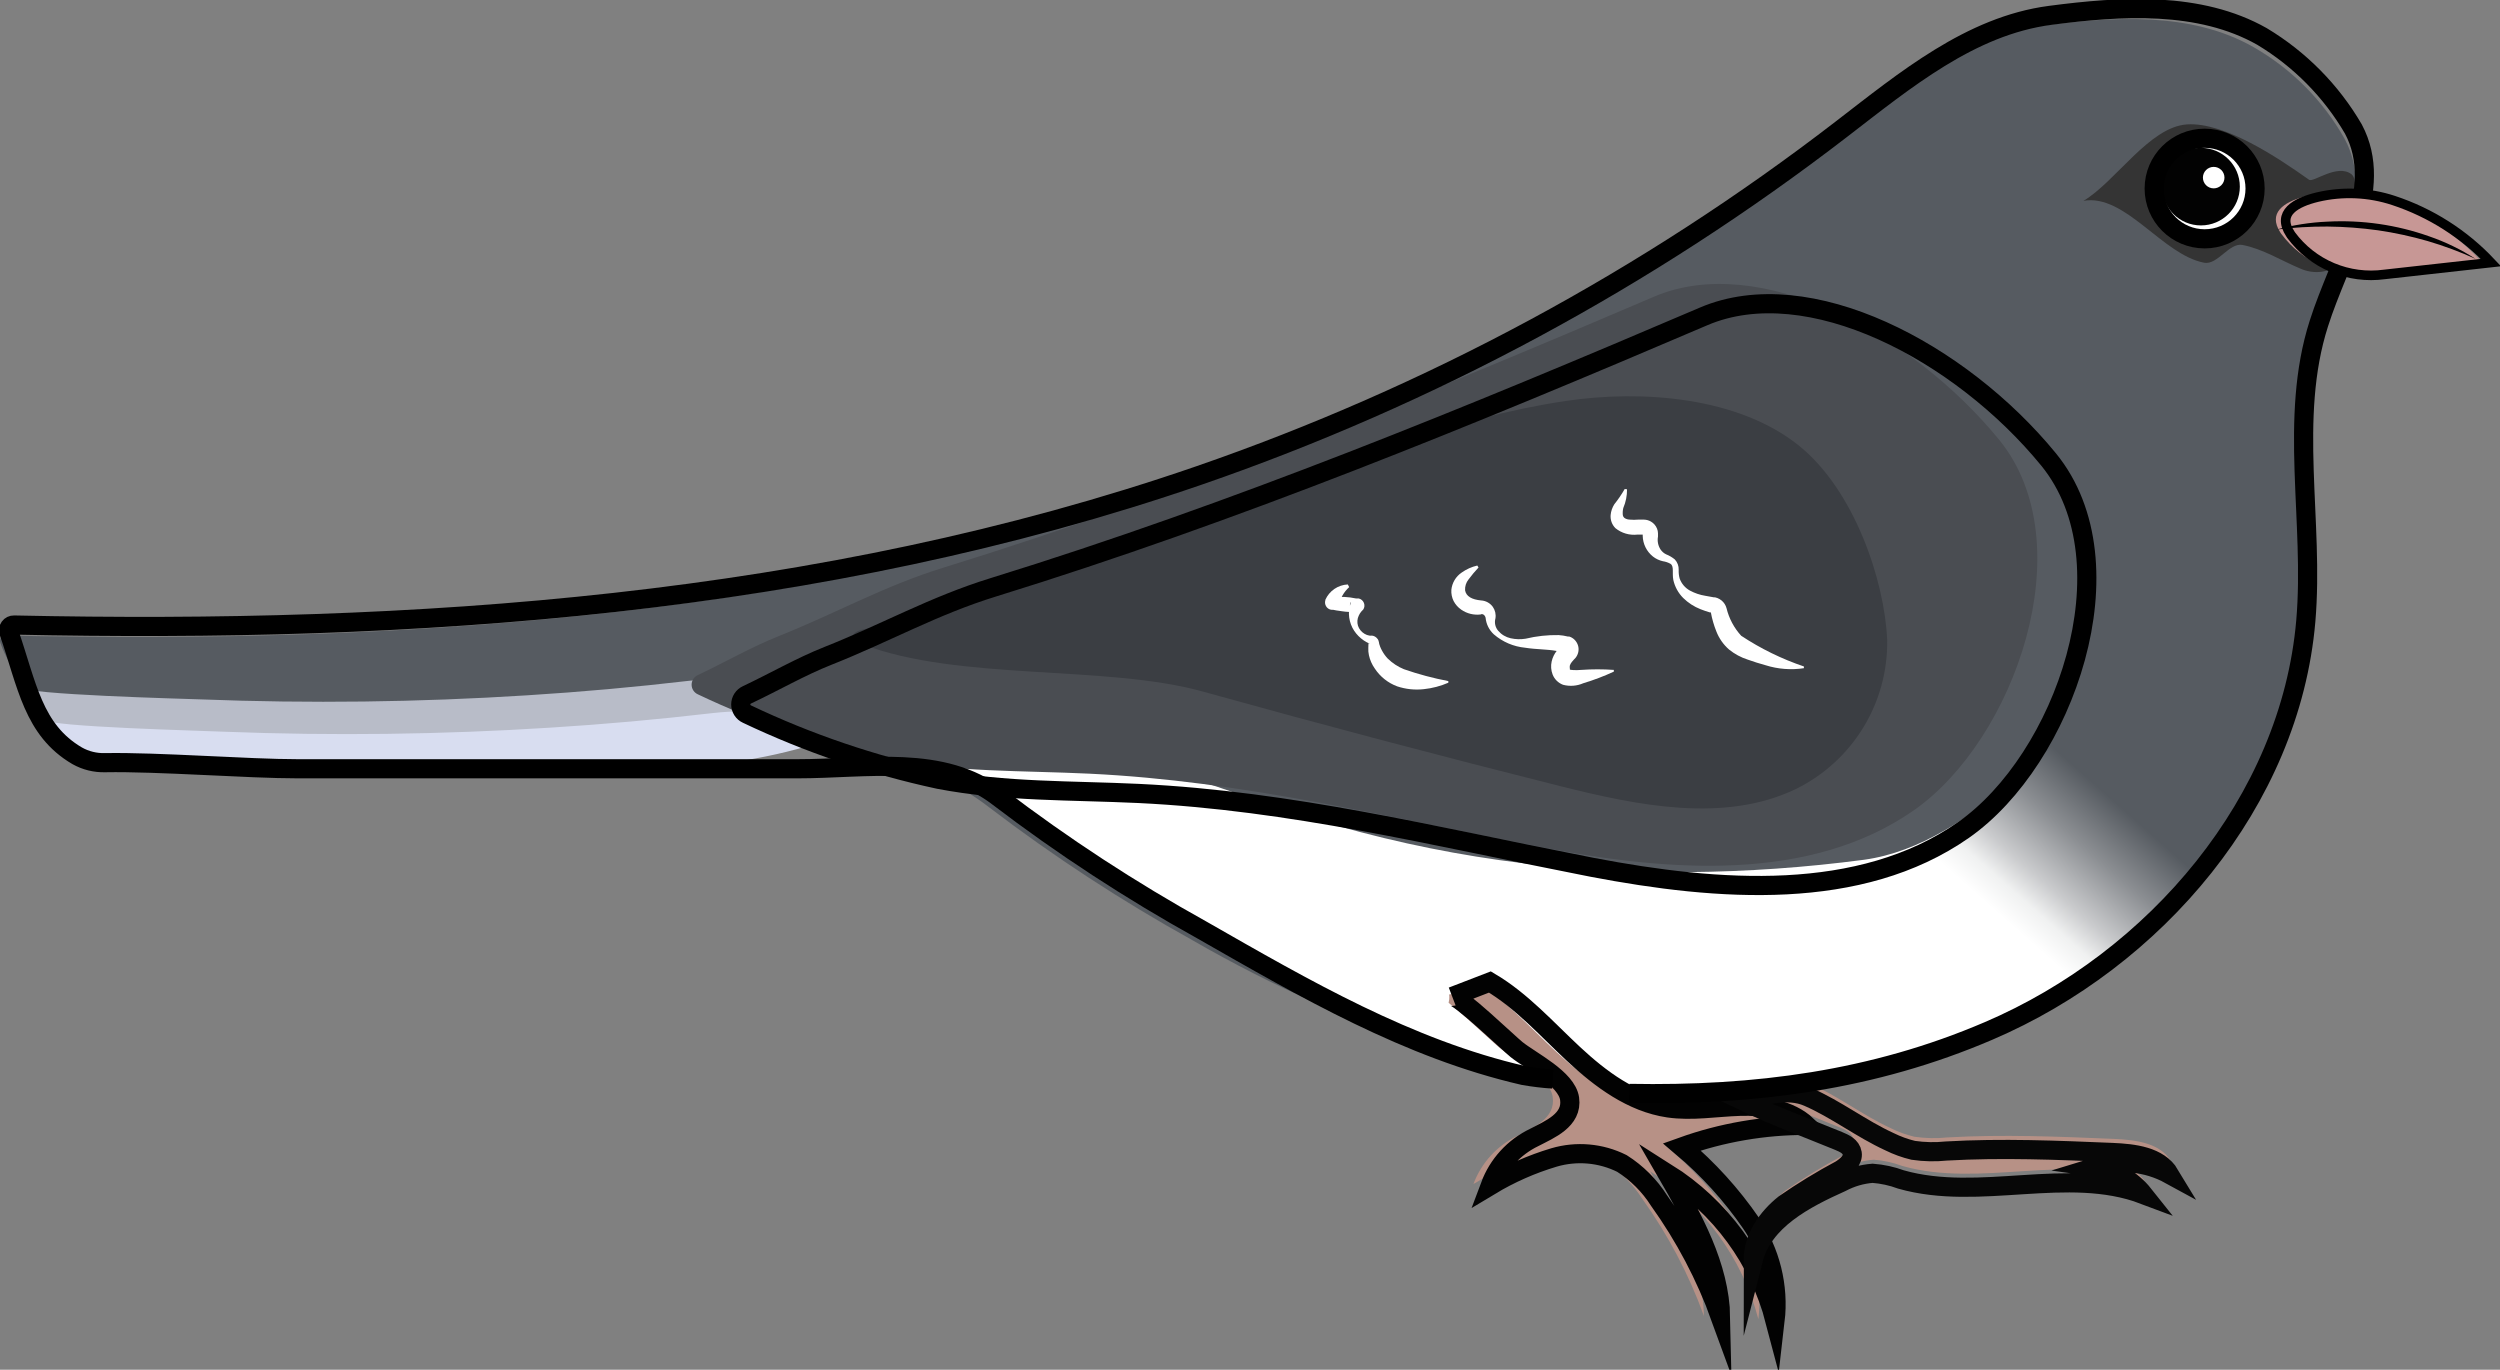 <svg width="261" height="143" viewBox="0 0 261 143" fill="none" xmlns="http://www.w3.org/2000/svg">
<rect x="0" y="0" width="261" height="143" fill="#808080" stroke="none"/>
<g clip-path="url(#clip0_1214_3148)">
<path d="M150.973 109.853C169.096 115.463 189.272 116.136 206.711 108.677C224.15 101.218 238.222 84.739 239.825 65.89C240.725 55.514 238.024 44.735 241.193 34.816C243.354 28.049 248.153 20.797 244.794 14.523C242.547 10.514 239.248 7.191 235.251 4.91C228.742 1.194 220.54 1.723 213.113 2.702C204.812 3.797 197.987 9.469 191.361 14.568C171.119 30.169 148.465 42.383 124.288 50.73C84.791 64.355 42.36 67.272 0.558 66.348C0.469 66.345 0.38 66.365 0.299 66.404C0.219 66.444 0.149 66.503 0.097 66.576C0.044 66.648 0.011 66.732 -0.002 66.821C-0.014 66.91 -0.004 67 0.027 67.084C2.134 73.178 8.949 76.41 15.053 78.869L30.358 77.603C47.96 76.158 65.822 74.722 83.369 77.424C90.571 78.537 97.477 79.784 103.284 84.299C110.017 89.431 117.115 94.069 124.522 98.176C132.89 103.01 141.759 106.925 150.973 109.853Z" fill="#565B61"/>
<path d="M160.183 111.747C165.661 112.917 171.238 113.557 176.839 113.659C189.443 113.874 202.228 111.271 213.23 105.042C215.984 103.541 218.583 101.773 220.99 99.764C223.016 98.014 224.303 95.662 226.221 93.769C230.86 89.204 234.453 83.692 236.755 77.612C237.475 75.692 238.051 73.502 237.205 71.635C236.814 70.87 236.247 70.208 235.551 69.703C234.855 69.197 234.049 68.863 233.198 68.727C231.491 68.462 229.746 68.616 228.112 69.175C221.035 71.267 215.642 76.814 210.033 81.598C205.64 85.34 200.481 88.94 194.62 89.757C188.516 90.565 182.367 90.997 176.209 91.049C163.046 91.227 149.935 89.371 137.342 85.547C130.383 83.42 123.595 80.7 116.527 78.941C110.648 77.469 104.454 76.697 98.521 77.541C98.236 77.578 97.969 77.699 97.754 77.89C97.539 78.08 97.387 78.331 97.317 78.609C97.247 78.886 97.263 79.179 97.362 79.448C97.461 79.717 97.639 79.95 97.873 80.117C99.043 80.969 100.205 81.813 100.574 81.993C102.454 82.951 104.237 84.09 105.895 85.394C109.892 88.24 113.997 90.995 118.121 93.598C126.373 98.863 135.117 103.321 144.23 106.909C149.415 108.927 154.749 110.544 160.183 111.747Z" fill="url(#paint0_linear_1214_3148)"/>
<path d="M241.067 18.768C237.853 16.488 232.253 12.727 228.319 12.988C224.384 13.248 220.873 18.974 217.515 20.967C221.872 20.195 225.753 26.604 230.119 27.43C231.506 27.69 232.73 25.311 234.117 25.572C236.268 25.994 238.168 27.214 240.176 28.049C240.867 28.356 241.63 28.468 242.381 28.372C244.236 28.094 244.515 26.694 244.74 25.41C244.965 24.127 246.604 19.037 245.488 18.185C244.002 17.063 241.517 19.082 241.067 18.768Z" fill="#343434"/>
<path d="M229.588 24.818C232.437 24.818 234.747 22.515 234.747 19.675C234.747 16.834 232.437 14.532 229.588 14.532C226.739 14.532 224.429 16.834 224.429 19.675C224.429 22.515 226.739 24.818 229.588 24.818Z" fill="white"/>
<path d="M229.777 23.534C232.02 23.534 233.838 21.722 233.838 19.486C233.838 17.25 232.02 15.438 229.777 15.438C227.535 15.438 225.717 17.25 225.717 19.486C225.717 21.722 227.535 23.534 229.777 23.534Z" fill="#020202"/>
<path d="M230.164 24.934C233.073 24.934 235.431 22.584 235.431 19.684C235.431 16.784 233.073 14.433 230.164 14.433C227.255 14.433 224.897 16.784 224.897 19.684C224.897 22.584 227.255 24.934 230.164 24.934Z" stroke="black" stroke-width="2" stroke-miterlimit="10"/>
<path d="M231.11 19.666C231.731 19.666 232.235 19.163 232.235 18.544C232.235 17.924 231.731 17.422 231.11 17.422C230.488 17.422 229.984 17.924 229.984 18.544C229.984 19.163 230.488 19.666 231.11 19.666Z" fill="white"/>
<path d="M197.384 117.778C198.172 118.171 199.003 118.473 199.86 118.676C201.002 118.844 202.16 118.868 203.308 118.748C209.088 118.416 214.886 118.658 220.675 118.9C222.899 118.999 225.492 119.295 226.635 121.198C225.459 120.555 224.165 120.155 222.83 120.021C221.495 119.886 220.147 120.021 218.865 120.417C220.858 120.695 222.667 121.726 223.916 123.298C215.948 120.292 206.765 124.07 198.581 121.719C197.629 121.367 196.632 121.149 195.619 121.072C194.482 121.159 193.376 121.48 192.369 122.015C188.507 123.747 184.204 125.973 183.159 130.093C183.159 127.795 184.618 125.722 186.409 124.286C188.297 122.98 190.257 121.781 192.279 120.696C192.91 120.301 193.603 119.708 193.486 118.981C193.369 118.254 192.666 117.949 192.036 117.689C188.75 116.333 185.338 115.095 182.133 113.551C184.294 112.941 186.733 112.178 188.858 113.102C191.793 114.341 194.44 116.432 197.384 117.778Z" fill="#B79186"/>
<path d="M153.827 123.613C155.91 122.354 158.146 121.364 160.48 120.669C162.842 119.969 165.383 120.194 167.584 121.297C169.14 122.288 170.461 123.605 171.455 125.156C174.149 128.924 176.315 133.039 177.892 137.39C177.784 131.951 174.984 126.987 172.265 122.275C177.859 125.813 181.899 131.333 183.573 137.722C184.003 134.11 183.104 130.465 181.043 127.463C178.998 124.502 176.56 121.83 173.796 119.52C177.983 118.019 182.401 117.26 186.85 117.276C185.05 115.588 182.349 115.211 179.855 115.292C177.361 115.373 174.867 115.822 172.4 115.463C168.583 114.897 165.324 112.456 162.497 109.835C159.67 107.214 157.095 104.27 153.764 102.313L149.857 103.857C150.451 103.633 155.808 108.803 156.573 109.404C158.113 110.625 161.795 112.402 162.101 114.52C162.434 116.782 160.003 117.752 158.419 118.577C156.293 119.601 154.648 121.406 153.827 123.613Z" fill="#B79186"/>
<path d="M155.457 100.581L153.656 104.423C153.323 104.168 152.941 103.983 152.534 103.88C152.127 103.777 151.703 103.757 151.288 103.821C151.336 104.15 151.302 104.485 151.191 104.798C151.079 105.11 150.893 105.391 150.649 105.616L143.672 101.129C147.504 100.038 151.539 99.85 155.457 100.581Z" fill="white"/>
<path d="M2.206 71.742C2.392 72.711 2.832 73.612 3.482 74.355C4.133 75.098 4.969 75.655 5.906 75.97C7.788 76.576 9.764 76.841 11.74 76.751C23.456 76.882 35.16 76.981 46.852 77.047C58.556 77.11 71.638 77.81 82.865 74.22C78.858 71.338 76.887 70.504 71.908 71.078C66.284 71.736 60.639 72.242 54.973 72.595C43.659 73.314 32.315 73.455 20.986 73.017C19.357 72.954 2.278 72.523 2.206 71.742Z" fill="#B8BCC8"/>
<path d="M4.637 75.117C4.822 76.087 5.264 76.99 5.916 77.733C6.568 78.476 7.407 79.032 8.346 79.345C10.225 79.951 12.198 80.216 14.171 80.126C25.893 80.263 37.597 80.362 49.283 80.422C60.987 80.485 74.069 81.185 85.295 77.594C81.289 74.713 79.317 73.879 74.339 74.453C68.715 75.111 63.07 75.617 57.404 75.97C46.09 76.689 34.746 76.83 23.417 76.392C21.805 76.302 4.727 75.898 4.637 75.117Z" fill="#D8DDF0"/>
<path d="M98.539 59.248C123.748 51.457 148.362 41.378 172.698 30.966C183.618 26.299 199.491 34.637 208.71 45.91C217.596 56.816 210.304 77.28 199.806 84.595C189.002 92.135 174.228 91.004 161.138 88.491L160.237 88.311C144.473 85.233 129.762 81.544 113.745 80.772C106.777 80.44 99.745 80.619 92.885 79.3C85.965 77.811 79.243 75.525 72.853 72.487C72.659 72.4 72.495 72.258 72.38 72.08C72.265 71.902 72.204 71.694 72.204 71.482C72.204 71.27 72.265 71.062 72.38 70.884C72.495 70.706 72.659 70.564 72.853 70.477C75.671 69.148 78.471 67.533 81.298 66.411C87.339 63.996 92.318 61.16 98.539 59.248Z" fill="#4A4D52"/>
<path d="M163.451 41.862C171.509 40.66 181.458 41.459 187.76 46.485C193.549 51.098 196.763 60.568 197.024 66.86C197.066 70.078 196.194 73.242 194.508 75.986C192.823 78.731 190.392 80.944 187.499 82.37C180.026 85.96 171.005 84.111 162.893 82.073C150.403 78.938 137.964 75.647 125.575 72.2C115.474 69.382 100.079 71.123 90.04 67.263C88.672 66.734 88.744 66.016 90.175 65.702C113.205 60.666 140.665 45.264 163.451 41.862Z" fill="#3B3E43"/>
<path d="M154.358 59.248C153.986 59.643 153.637 60.06 153.314 60.496C153.058 60.816 152.93 61.218 152.954 61.627C153.062 62.273 153.683 62.596 154.628 62.686C154.87 62.7 155.105 62.768 155.317 62.884C155.529 63.001 155.712 63.163 155.853 63.359C156.096 63.71 156.193 64.141 156.123 64.562C156.061 64.786 156.055 65.023 156.107 65.25C156.159 65.477 156.266 65.688 156.42 65.863C156.756 66.254 157.212 66.525 157.716 66.635C158.228 66.749 158.757 66.764 159.274 66.68C160.403 66.409 161.561 66.282 162.722 66.303C163.05 66.324 163.376 66.375 163.694 66.456H163.829C163.924 66.483 164.015 66.522 164.1 66.572C164.275 66.672 164.426 66.81 164.541 66.976C164.661 67.143 164.743 67.334 164.781 67.535C164.818 67.737 164.81 67.945 164.757 68.143C164.704 68.344 164.609 68.53 164.478 68.691L164.28 68.897L164.091 69.121C164.003 69.228 163.936 69.35 163.892 69.481C163.872 69.581 163.872 69.685 163.892 69.786C163.892 69.857 163.892 69.84 163.892 69.893C163.892 69.947 164.505 69.992 165.081 69.938C166.214 69.857 167.351 69.857 168.484 69.938V70.118C167.452 70.596 166.387 71.001 165.297 71.329C164.631 71.621 163.884 71.678 163.181 71.491C162.934 71.398 162.709 71.254 162.521 71.069C162.333 70.883 162.187 70.66 162.092 70.414C161.926 69.982 161.891 69.51 161.993 69.059C162.086 68.649 162.27 68.265 162.533 67.937C162.649 67.799 162.772 67.667 162.902 67.542L163.001 67.452C162.957 67.507 162.926 67.572 162.911 67.641C162.897 67.705 162.897 67.773 162.911 67.838C162.925 67.903 162.953 67.964 162.992 68.017C163.032 68.066 163.081 68.105 163.136 68.134H163.208H163.145C162.928 68.058 162.705 67.999 162.479 67.955C161.534 67.775 160.408 67.811 159.229 67.623C158.017 67.508 156.871 67.019 155.952 66.222C155.462 65.77 155.157 65.153 155.096 64.49C155.006 64.131 154.7 64.059 154.592 64.149C153.872 64.24 153.144 64.061 152.549 63.646C152.216 63.415 151.944 63.107 151.756 62.749C151.577 62.384 151.496 61.978 151.522 61.573C151.559 61.214 151.674 60.867 151.859 60.557C152.044 60.247 152.295 59.981 152.594 59.778C153.086 59.428 153.643 59.178 154.232 59.042L154.358 59.248Z" fill="white"/>
<path d="M140.854 61.295C140.302 61.798 139.921 62.46 139.764 63.189C139.799 63.059 139.799 62.923 139.764 62.794C139.739 62.7 139.693 62.613 139.629 62.54C139.565 62.467 139.485 62.409 139.395 62.372C139.33 62.34 139.26 62.322 139.188 62.318H139.683H140.322C140.743 62.336 141.162 62.39 141.574 62.48H141.655H141.754H141.853C141.974 62.508 142.087 62.565 142.181 62.646C142.275 62.727 142.348 62.831 142.393 62.946C142.438 63.059 142.455 63.18 142.443 63.301C142.43 63.421 142.389 63.537 142.321 63.637C142.321 63.637 142.321 63.637 142.276 63.682L142.114 63.853C142.008 63.981 141.92 64.123 141.853 64.275C141.696 64.603 141.667 64.977 141.772 65.325C141.89 65.679 142.133 65.979 142.456 66.168C142.613 66.265 142.787 66.329 142.969 66.357C143.056 66.371 143.144 66.371 143.23 66.357C143.342 66.369 143.45 66.403 143.548 66.459C143.646 66.515 143.731 66.59 143.798 66.68C143.969 66.842 143.978 67.246 143.996 67.246C144.014 67.246 144.041 67.407 144.077 67.488C144.138 67.645 144.21 67.798 144.293 67.946C144.453 68.239 144.649 68.51 144.878 68.754C145.365 69.23 145.939 69.608 146.571 69.866C148.083 70.393 149.633 70.807 151.207 71.105V71.276C150.392 71.63 149.526 71.857 148.641 71.949C147.703 72.053 146.754 71.952 145.859 71.653C144.904 71.296 144.087 70.645 143.527 69.795C143.232 69.377 143.023 68.903 142.915 68.403C142.859 68.153 142.837 67.897 142.852 67.641C142.852 67.407 142.852 67.003 142.96 67.21C142.96 67.21 143.05 67.21 143.014 67.21C142.9 67.163 142.789 67.109 142.681 67.048C142.47 66.934 142.27 66.799 142.087 66.644C141.715 66.337 141.409 65.959 141.187 65.531C140.964 65.087 140.841 64.6 140.827 64.104C140.814 63.841 140.841 63.578 140.908 63.323C140.94 63.188 140.986 63.056 141.043 62.928C141.045 62.901 141.045 62.874 141.043 62.847C140.983 62.936 140.946 63.038 140.935 63.145C140.924 63.251 140.939 63.359 140.98 63.458C141.02 63.562 141.086 63.655 141.171 63.728C141.255 63.802 141.357 63.854 141.466 63.88H141.394C140.97 63.904 140.544 63.883 140.124 63.817L139.503 63.727L139.188 63.664H139.035C138.948 63.656 138.863 63.634 138.783 63.601C138.684 63.556 138.596 63.49 138.525 63.408C138.454 63.326 138.4 63.23 138.369 63.126C138.322 62.974 138.322 62.811 138.369 62.659V62.614C138.572 62.158 138.898 61.766 139.312 61.484C139.725 61.202 140.209 61.04 140.71 61.016L140.854 61.295Z" fill="white"/>
<path d="M169.862 51.08C169.868 51.749 169.736 52.412 169.474 53.028C169.414 53.269 169.396 53.517 169.42 53.764C169.429 53.837 169.455 53.906 169.496 53.967C169.536 54.028 169.591 54.078 169.654 54.114C169.811 54.201 169.988 54.248 170.168 54.249C170.446 54.275 170.726 54.275 171.005 54.249H171.509H171.635C171.892 54.254 172.143 54.325 172.364 54.455C172.651 54.623 172.873 54.883 172.995 55.191C173.058 55.345 173.092 55.51 173.094 55.676C173.103 55.76 173.103 55.844 173.094 55.927V56.017C173.006 56.487 173.103 56.972 173.364 57.372C173.51 57.589 173.712 57.763 173.949 57.875C174.275 58.003 174.579 58.182 174.849 58.404C174.986 58.55 175.092 58.721 175.161 58.907C175.231 59.093 175.263 59.292 175.254 59.491C175.241 59.793 175.275 60.096 175.353 60.388C175.542 60.927 175.923 61.378 176.425 61.654C176.927 61.926 177.472 62.112 178.036 62.201L178.937 62.363H179.054L179.297 62.435C179.456 62.498 179.605 62.586 179.738 62.695C179.989 62.905 180.168 63.187 180.251 63.503C180.511 64.573 181.038 65.561 181.782 66.375C183.816 67.719 186.016 68.796 188.327 69.579V69.759C186.992 69.964 185.627 69.859 184.339 69.454C183.69 69.283 183.078 69.077 182.457 68.861C181.749 68.634 181.09 68.278 180.512 67.811C179.926 67.298 179.472 66.651 179.189 65.926C178.93 65.283 178.737 64.615 178.613 63.934C178.613 63.889 178.613 63.934 178.613 63.934H178.505C178.189 63.835 177.856 63.736 177.532 63.601C176.86 63.337 176.247 62.94 175.732 62.435C175.213 61.918 174.854 61.264 174.696 60.55C174.552 59.823 174.795 59.123 174.399 58.862C174.154 58.725 173.885 58.634 173.607 58.593C173.226 58.509 172.869 58.34 172.562 58.099C172.239 57.84 171.977 57.514 171.793 57.144C171.61 56.773 171.51 56.367 171.5 55.954V55.811H170.96C170.549 55.859 170.132 55.825 169.734 55.709C169.337 55.593 168.967 55.399 168.646 55.137C168.469 54.958 168.333 54.742 168.247 54.505C168.162 54.268 168.129 54.015 168.151 53.764C168.189 53.365 168.321 52.98 168.538 52.642C168.939 52.141 169.3 51.61 169.618 51.053L169.862 51.08Z" fill="white"/>
<path d="M103.707 61.313C128.915 53.522 153.521 43.433 177.865 33.03C188.786 28.363 204.659 36.701 213.878 47.975C222.764 58.88 215.471 79.345 204.974 86.66C194.17 94.199 179.387 93.059 166.26 90.555L165.36 90.376C149.605 87.297 134.884 83.608 118.868 82.836C111.9 82.504 104.868 82.684 98.008 81.364C91.091 79.874 84.372 77.588 77.985 74.552C77.791 74.464 77.627 74.323 77.512 74.144C77.397 73.966 77.335 73.758 77.335 73.546C77.335 73.334 77.397 73.127 77.512 72.948C77.627 72.77 77.791 72.629 77.985 72.541C80.803 71.213 83.594 69.597 86.43 68.475C92.48 66.079 97.459 63.242 103.707 61.313Z" stroke="black" stroke-width="2" stroke-miterlimit="10"/>
<path d="M155.574 123.783C157.661 122.526 159.9 121.537 162.236 120.839C164.595 120.145 167.131 120.369 169.33 121.467C170.89 122.458 172.212 123.779 173.202 125.336C175.897 129.099 178.063 133.212 179.639 137.561C179.531 132.13 176.731 127.158 174.012 122.455C179.609 125.985 183.651 131.503 185.32 137.893C185.74 134.293 184.841 130.662 182.79 127.67C180.756 124.716 178.333 122.047 175.588 119.735C179.771 118.234 184.187 117.474 188.633 117.491C186.832 115.804 184.131 115.418 181.638 115.499C179.144 115.579 176.65 116.028 174.183 115.669C170.366 115.104 167.107 112.671 164.28 110.041C161.453 107.412 158.878 104.485 155.547 102.52L151.612 104.037C152.207 103.812 157.563 108.973 158.329 109.575C159.868 110.804 163.55 112.582 163.866 114.7C164.19 116.953 161.759 117.922 160.174 118.748C158.047 119.772 156.399 121.576 155.574 123.783V123.783Z" stroke="#020202" stroke-width="2" stroke-miterlimit="10"/>
<path d="M197.267 119.197C198.056 119.588 198.886 119.889 199.743 120.094C200.888 120.262 202.049 120.286 203.2 120.166C208.98 119.834 214.769 120.076 220.558 120.319C222.782 120.417 225.375 120.713 226.518 122.616C225.342 121.973 224.048 121.573 222.713 121.439C221.378 121.305 220.03 121.439 218.748 121.835C220.741 122.113 222.55 123.145 223.799 124.717C215.831 121.71 206.693 125.48 198.464 123.137C197.512 122.785 196.515 122.568 195.502 122.491C194.366 122.578 193.259 122.899 192.252 123.433C188.399 125.165 184.095 127.391 183.042 131.511C183.042 129.213 184.501 127.14 186.292 125.704C188.181 124.396 190.144 123.197 192.171 122.114C192.792 121.719 193.486 121.126 193.369 120.399C193.252 119.672 192.549 119.367 191.928 119.107C188.633 117.751 185.23 116.513 182.025 114.969C184.195 114.359 186.625 113.596 188.75 114.52C191.685 115.795 194.323 117.85 197.267 119.197Z" stroke="#070707" stroke-width="2" stroke-miterlimit="10"/>
<path d="M162.11 112.653C161.09 112.585 160.074 112.462 159.067 112.285C147.012 109.512 136.217 103.229 125.458 97.081C118.051 92.973 110.953 88.336 104.22 83.204C98.413 78.716 90.544 80.26 83.225 80.26H31.097C25.884 80.26 16.494 79.524 10.975 79.623C9.955 79.653 8.946 79.405 8.058 78.905C3.448 76.212 2.836 71.5 0.927 65.989C0.896 65.905 0.887 65.815 0.899 65.726C0.911 65.637 0.945 65.553 0.997 65.481C1.049 65.408 1.119 65.349 1.199 65.309C1.28 65.27 1.369 65.25 1.459 65.253C43.251 66.15 85.692 63.26 125.188 49.635C149.363 41.283 172.016 29.07 192.261 13.472C198.888 8.374 205.712 2.702 214.013 1.607C221.44 0.628 229.633 0.117 236.151 3.806C240.098 6.176 243.38 9.501 245.695 13.472C249.035 19.755 244.236 26.999 242.093 33.766C238.915 43.684 241.616 54.464 240.725 64.84C239.095 83.689 225.051 100.159 207.612 107.627C195.538 112.806 183.231 114.395 170.096 114.152" stroke="black" stroke-width="2" stroke-miterlimit="10"/>
<path d="M244.875 19.917C250.313 20.624 255.324 23.228 259.019 27.268L247.9 28.507C246.057 28.759 244.179 28.511 242.465 27.789C240.751 27.067 239.263 25.898 238.159 24.405L238.078 24.288C235.386 20.15 244.875 19.917 244.875 19.917Z" fill="#C79795"/>
<path d="M237.673 23.965C239.407 23.492 241.189 23.215 242.985 23.139C246.593 22.946 250.204 23.468 253.608 24.674C255.31 25.258 256.934 26.048 258.443 27.026C256.826 26.291 255.16 25.67 253.455 25.168C251.757 24.678 250.027 24.303 248.279 24.046C246.527 23.802 244.762 23.67 242.994 23.651C241.215 23.644 239.438 23.748 237.673 23.965Z" fill="black"/>
<path d="M249.89 20.931C253.768 22.211 257.262 24.439 260.055 27.412L248.936 28.65C247.092 28.902 245.214 28.654 243.5 27.933C241.786 27.211 240.299 26.042 239.194 24.548L239.113 24.423C237.655 22.215 239.708 21.12 241.931 20.581C244.566 19.96 247.321 20.081 249.89 20.931V20.931Z" stroke="black" stroke-miterlimit="10"/>
</g>
<defs>
<linearGradient id="paint0_linear_1214_3148" x1="113.574" y1="140.478" x2="206.312" y2="35.406" gradientUnits="userSpaceOnUse">
<stop offset="0.69" stop-color="white"/>
<stop offset="0.71" stop-color="#F0F1F1"/>
<stop offset="0.73" stop-color="#CACBCD"/>
<stop offset="0.77" stop-color="#8B8E92"/>
<stop offset="0.81" stop-color="#565B61"/>
</linearGradient>
<clipPath id="clip0_1214_3148">
<rect width="261" height="143" fill="white"/>
</clipPath>
</defs>
</svg>
